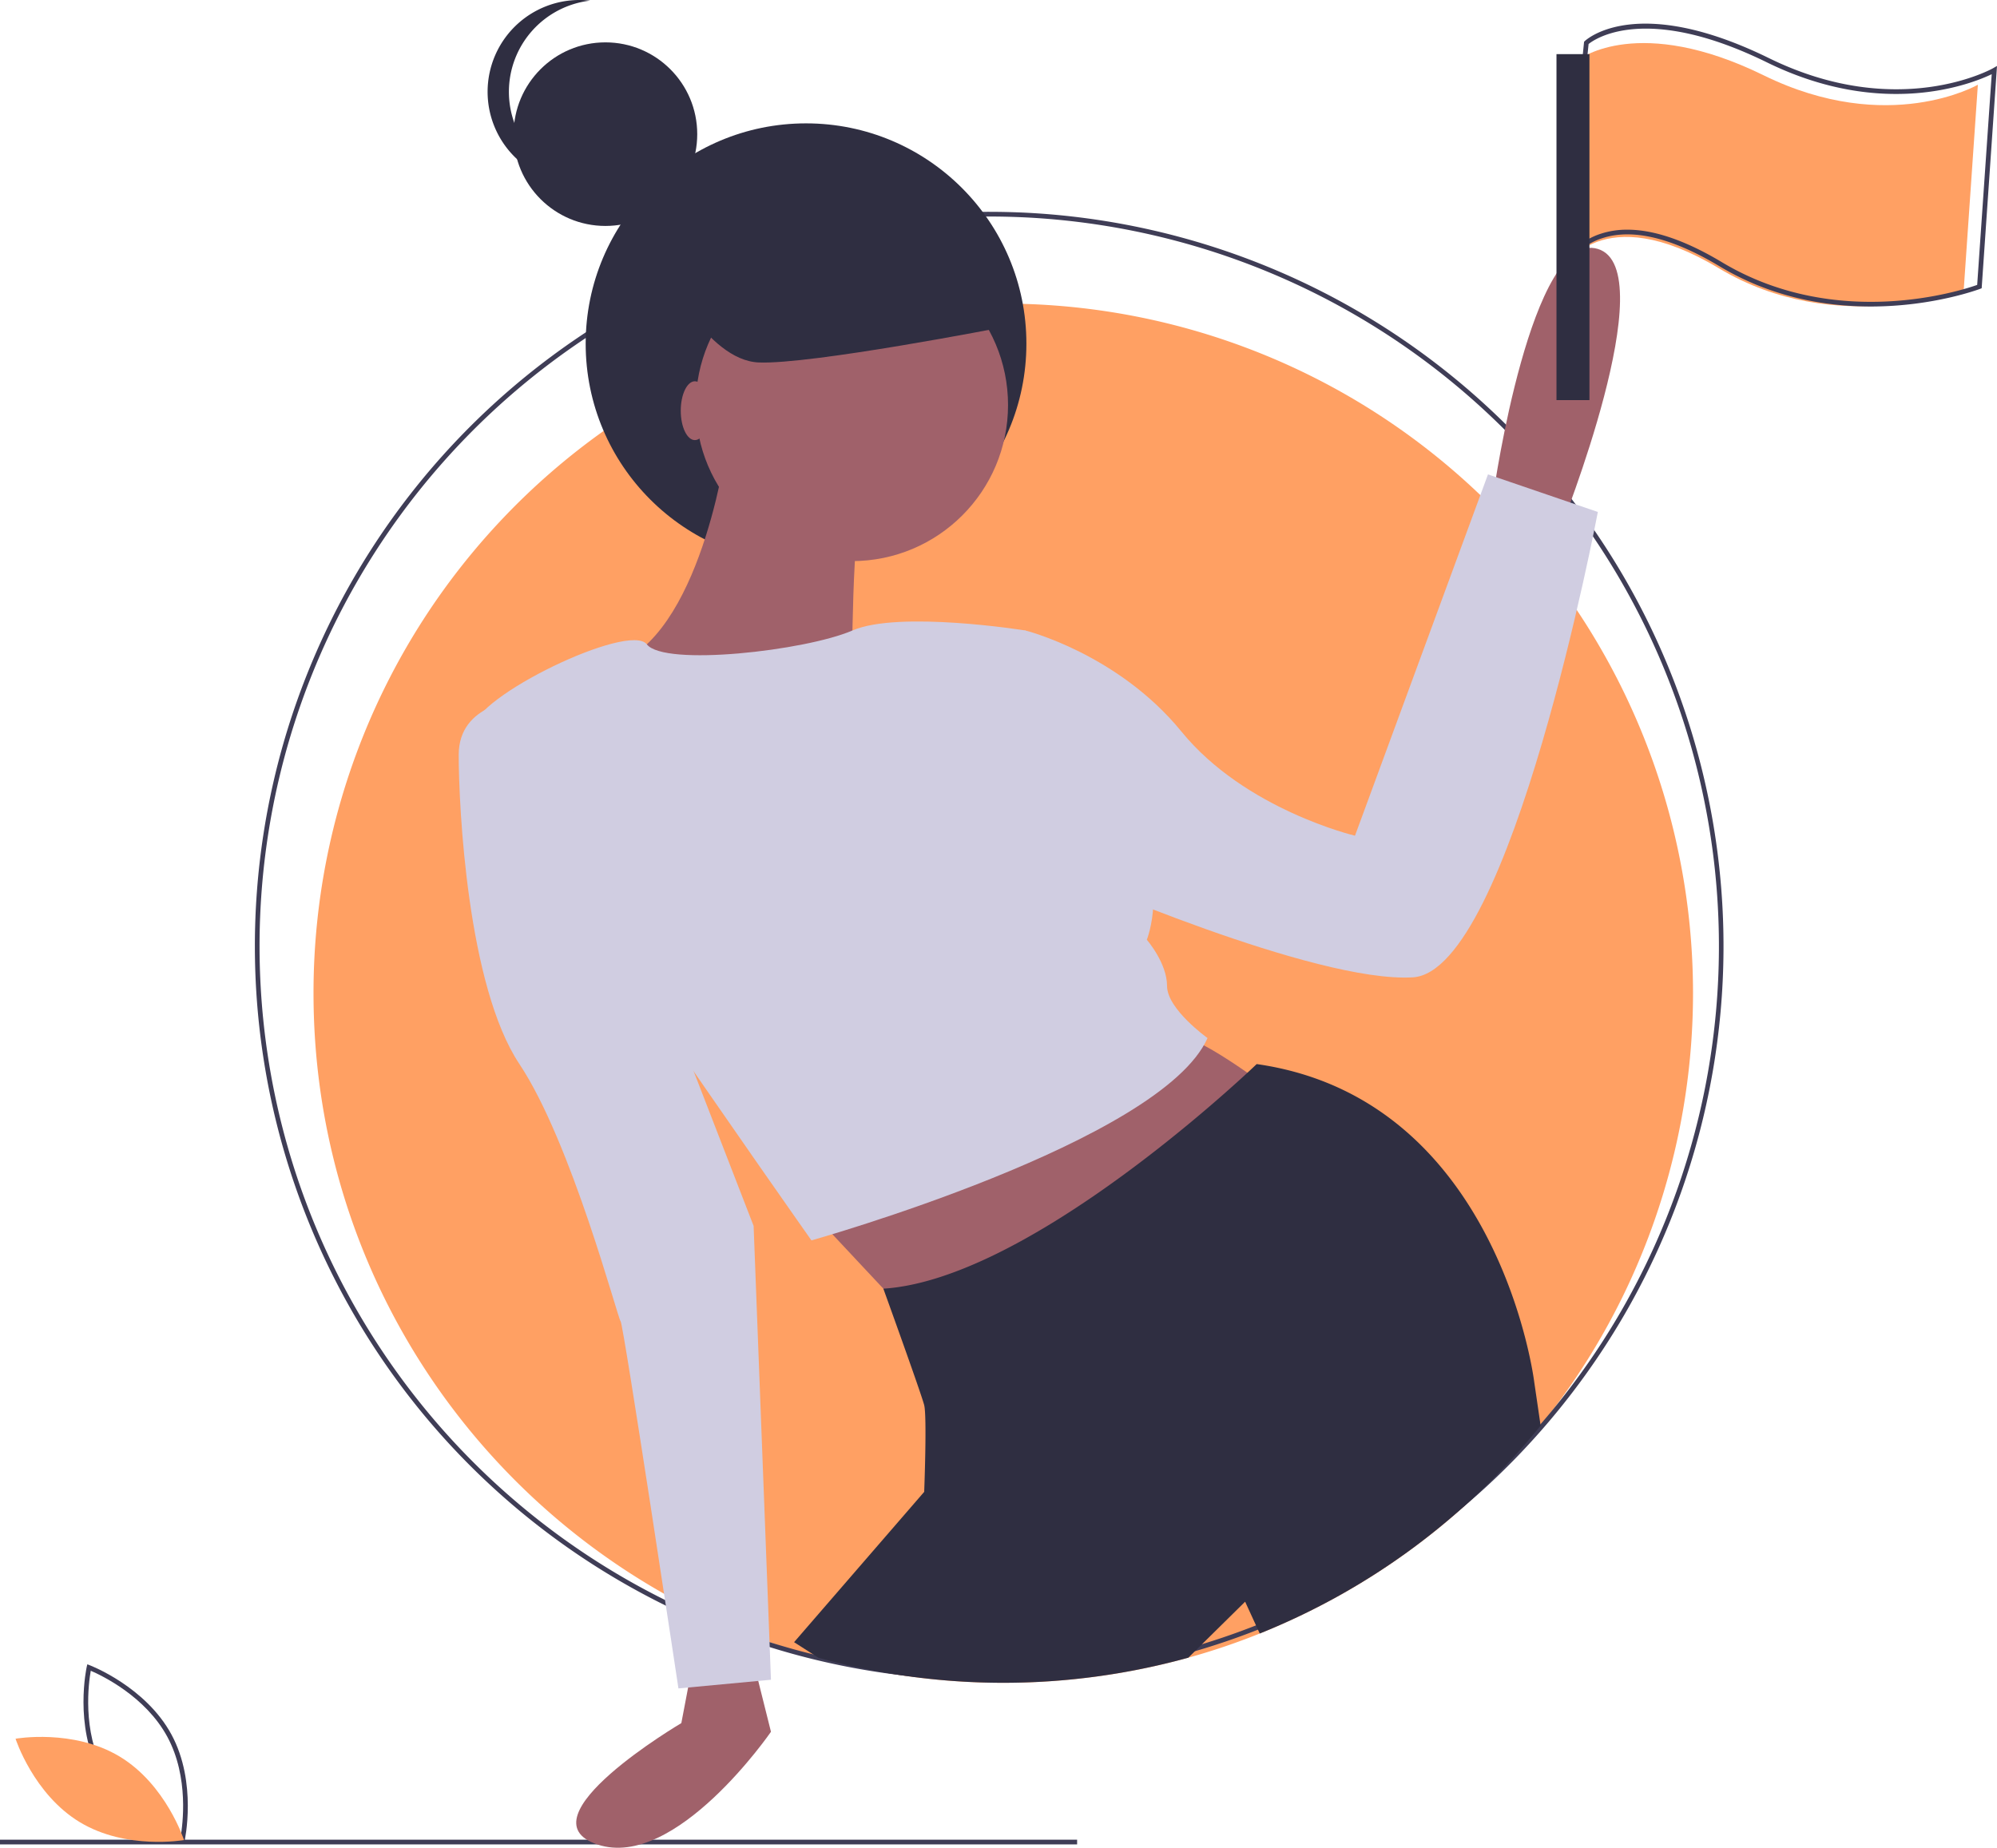 <svg id="ada2c66c-0b07-40f7-a84b-c9b183e7e59f" data-name="Layer 1" xmlns="http://www.w3.org/2000/svg" width="898.009" height="831.088" viewBox="0 0 898.009 831.088"><title>celebrating</title><path d="M861.5,60.921s26.465-20.113,82.57,7.41,96.332,4.234,96.332,4.234l-6.352,92.098s-57.164,22.23-110.094-9.527-69.867,0-69.867,0Z" transform="translate(-150.996 -34.456)" fill="#ffa063"/><path d="M912.313,481.182A310.368,310.368,0,0,1,717.479,769.183a303.766,303.766,0,0,1-32.118,10.872,312.159,312.159,0,0,1-166.347.021q-11.163-3.096-21.976-6.997A306.355,306.355,0,0,1,449.623,751.303c-94.119-53.237-157.646-154.258-157.646-270.121A309.988,309.988,0,0,1,587.727,171.343q7.177-.333,14.418-.328,7.955,0,15.826.392A310.126,310.126,0,0,1,912.313,481.182Z" transform="translate(-150.996 -34.456)" fill="#ffa063"/><path d="M992.25,172.315c-20.374.001-44.662-4.085-68.043-18.114-21.394-12.836-39.128-17.077-52.708-12.605a27.706,27.706,0,0,0-16.431,13.946L852.316,162.157,863.325,53.228l.285-.27c.936-.889,23.588-21.431,82.863,7.648,58.055,28.48,100.391,4.752,100.809,4.509l1.722-.995-.135,1.984L1042.11,164.106l-.626.243C1041.13,164.487,1020.442,172.314,992.25,172.315ZM882.766,137.759c12.059,0,26.304,4.892,42.53,14.627,51.845,31.107,108.249,12.549,114.795,10.218l6.537-94.778c-8.594,4.143-48.585,20.436-101.087-5.319C891.062,35.781,868.094,52.031,865.35,54.254L855.622,150.502a30.48,30.48,0,0,1,15.214-10.917A37.934,37.934,0,0,1,882.766,137.759Z" transform="translate(-150.996 -34.456)" fill="#3f3d56"/><path d="M595.793,790.291a330.786,330.786,0,0,1-88.522-12.005c-7.98-2.213-15.854-4.72-23.403-7.452a327.228,327.228,0,0,1-50.489-23.188,330.464,330.464,0,0,1,16.639-584.077,327.052,327.052,0,0,1,130.423-33.49c10.225-.477,21.055-.473,32.201.067A330.352,330.352,0,0,1,718.607,766.687,325.286,325.286,0,0,1,684.404,778.264,330.947,330.947,0,0,1,595.793,790.291Zm0-658.444c-5.168,0-10.301.117-15.254.347a324.937,324.937,0,0,0-129.585,33.275A328.334,328.334,0,0,0,484.588,768.842c7.501,2.715,15.322,5.205,23.25,7.403a330.27,330.27,0,0,0,176.001-.022,322.946,322.946,0,0,0,33.979-11.502A328.218,328.218,0,0,0,612.539,132.261C606.862,131.986,601.228,131.847,595.793,131.847Z" transform="translate(-150.996 -34.456)" fill="#3f3d56"/><rect y="827.459" width="484.355" height="2.117" fill="#3f3d56"/><path d="M233.739,863.691l-1.136-.426c-.25-.094-25.098-9.614-36.737-31.201-11.64-21.587-5.941-47.579-5.882-47.838l.268-1.184,1.136.426c.25.094,25.097,9.614,36.737,31.201,11.64,21.587,5.941,47.579,5.882,47.838Zm-36.01-32.631c9.841,18.251,29.477,27.607,34.452,29.743.946-5.332,3.912-26.895-5.92-45.129-9.831-18.232-29.475-27.602-34.452-29.743C190.863,791.266,187.898,812.826,197.729,831.059Z" transform="translate(-150.996 -34.456)" fill="#3f3d56"/><path d="M204.761,824.492c20.918,12.585,28.975,37.583,28.975,37.583s-25.859,4.593-46.777-7.992-28.975-37.583-28.975-37.583S183.843,811.907,204.761,824.492Z" transform="translate(-150.996 -34.456)" fill="#ffa063"/><circle cx="362.457" cy="154.579" r="99.092" fill="#2f2e41"/><circle cx="383.089" cy="182.172" r="70.206" fill="#a0616a"/><path d="M478.18,232.229s-10.401,83.207-48.104,100.108,104.009,7.801,104.009,7.801,0-75.406,5.2-78.007S478.18,232.229,478.18,232.229Z" transform="translate(-150.996 -34.456)" fill="#a0616a"/><path d="M462.579,782.176l-5.2,27.302s-72.806,42.904-37.703,54.605,78.007-50.704,78.007-50.704l-7.801-31.203Z" transform="translate(-150.996 -34.456)" fill="#a0616a"/><path d="M513.283,576.758,570.488,637.863,727.801,528.654s-36.403-28.602-48.104-28.602S513.283,576.758,513.283,576.758Z" transform="translate(-150.996 -34.456)" fill="#a0616a"/><path d="M822.709,255.631s16.901-118.31,46.804-109.209S852.612,272.533,852.612,272.533Z" transform="translate(-150.996 -34.456)" fill="#a0616a"/><path d="M612.091,318.036s-56.731-9.101-77.77,0-84.591,16.342-92.468,6.221-78.083,23.682-78.083,37.983S515.883,592.36,515.883,592.36s157.313-44.204,178.115-91.008c0,0-18.202-13.001-18.202-23.402s-9.101-20.802-9.101-20.802S677.097,431.146,658.895,407.744,612.091,318.036,612.091,318.036Z" transform="translate(-150.996 -34.456)" fill="#d0cde1"/><path d="M595.19,321.937l16.901-3.9s41.604,10.401,70.206,45.504S760.304,410.344,760.304,410.344l59.805-162.514,49.404,16.901s-39.003,206.717-83.207,209.318-153.413-45.504-153.413-45.504Z" transform="translate(-150.996 -34.456)" fill="#d0cde1"/><path d="M384.572,349.239S357.27,350.539,357.27,373.941s3.9,104.009,27.302,139.112S428.776,627.463,430.076,628.763s26.002,165.114,26.002,165.114l41.604-3.9-7.801-204.117-40.303-104.009Z" transform="translate(-150.996 -34.456)" fill="#d0cde1"/><path d="M843.779,675.656a310.83,310.83,0,0,1-126.301,93.527l-6.574-14.312-25.544,25.184a312.159,312.159,0,0,1-166.347.021l-10.935-6.997,58.508-67.612s1.302-33.801,0-38.999-18.367-52.39-18.367-52.39c59.292-3.758,144.074-78.971,163.711-97.105,2.699-2.498,4.171-3.917,4.171-3.917,109.204,15.593,124.808,143.005,124.808,143.005Z" transform="translate(-150.996 -34.456)" fill="#2f2e41"/><ellipse cx="312.474" cy="184.724" rx="6.352" ry="13.232" fill="#a0616a"/><circle cx="272.247" cy="60.34" r="41.285" fill="#2f2e41"/><path d="M379.841,75.741a41.285,41.285,0,0,1,36.521-41.003,41.285,41.285,0,1,0,0,82.006A41.285,41.285,0,0,1,379.841,75.741Z" transform="translate(-150.996 -34.456)" fill="#2f2e41"/><rect x="699.918" y="24.348" width="14.82" height="155.613" fill="#2f2e41"/><path d="M449.708,156.194s19.055,40.227,42.344,41.285S602.145,181.6,602.145,181.6l-28.582-59.281-76.219,9.527Z" transform="translate(-150.996 -34.456)" fill="#2f2e41"/></svg>